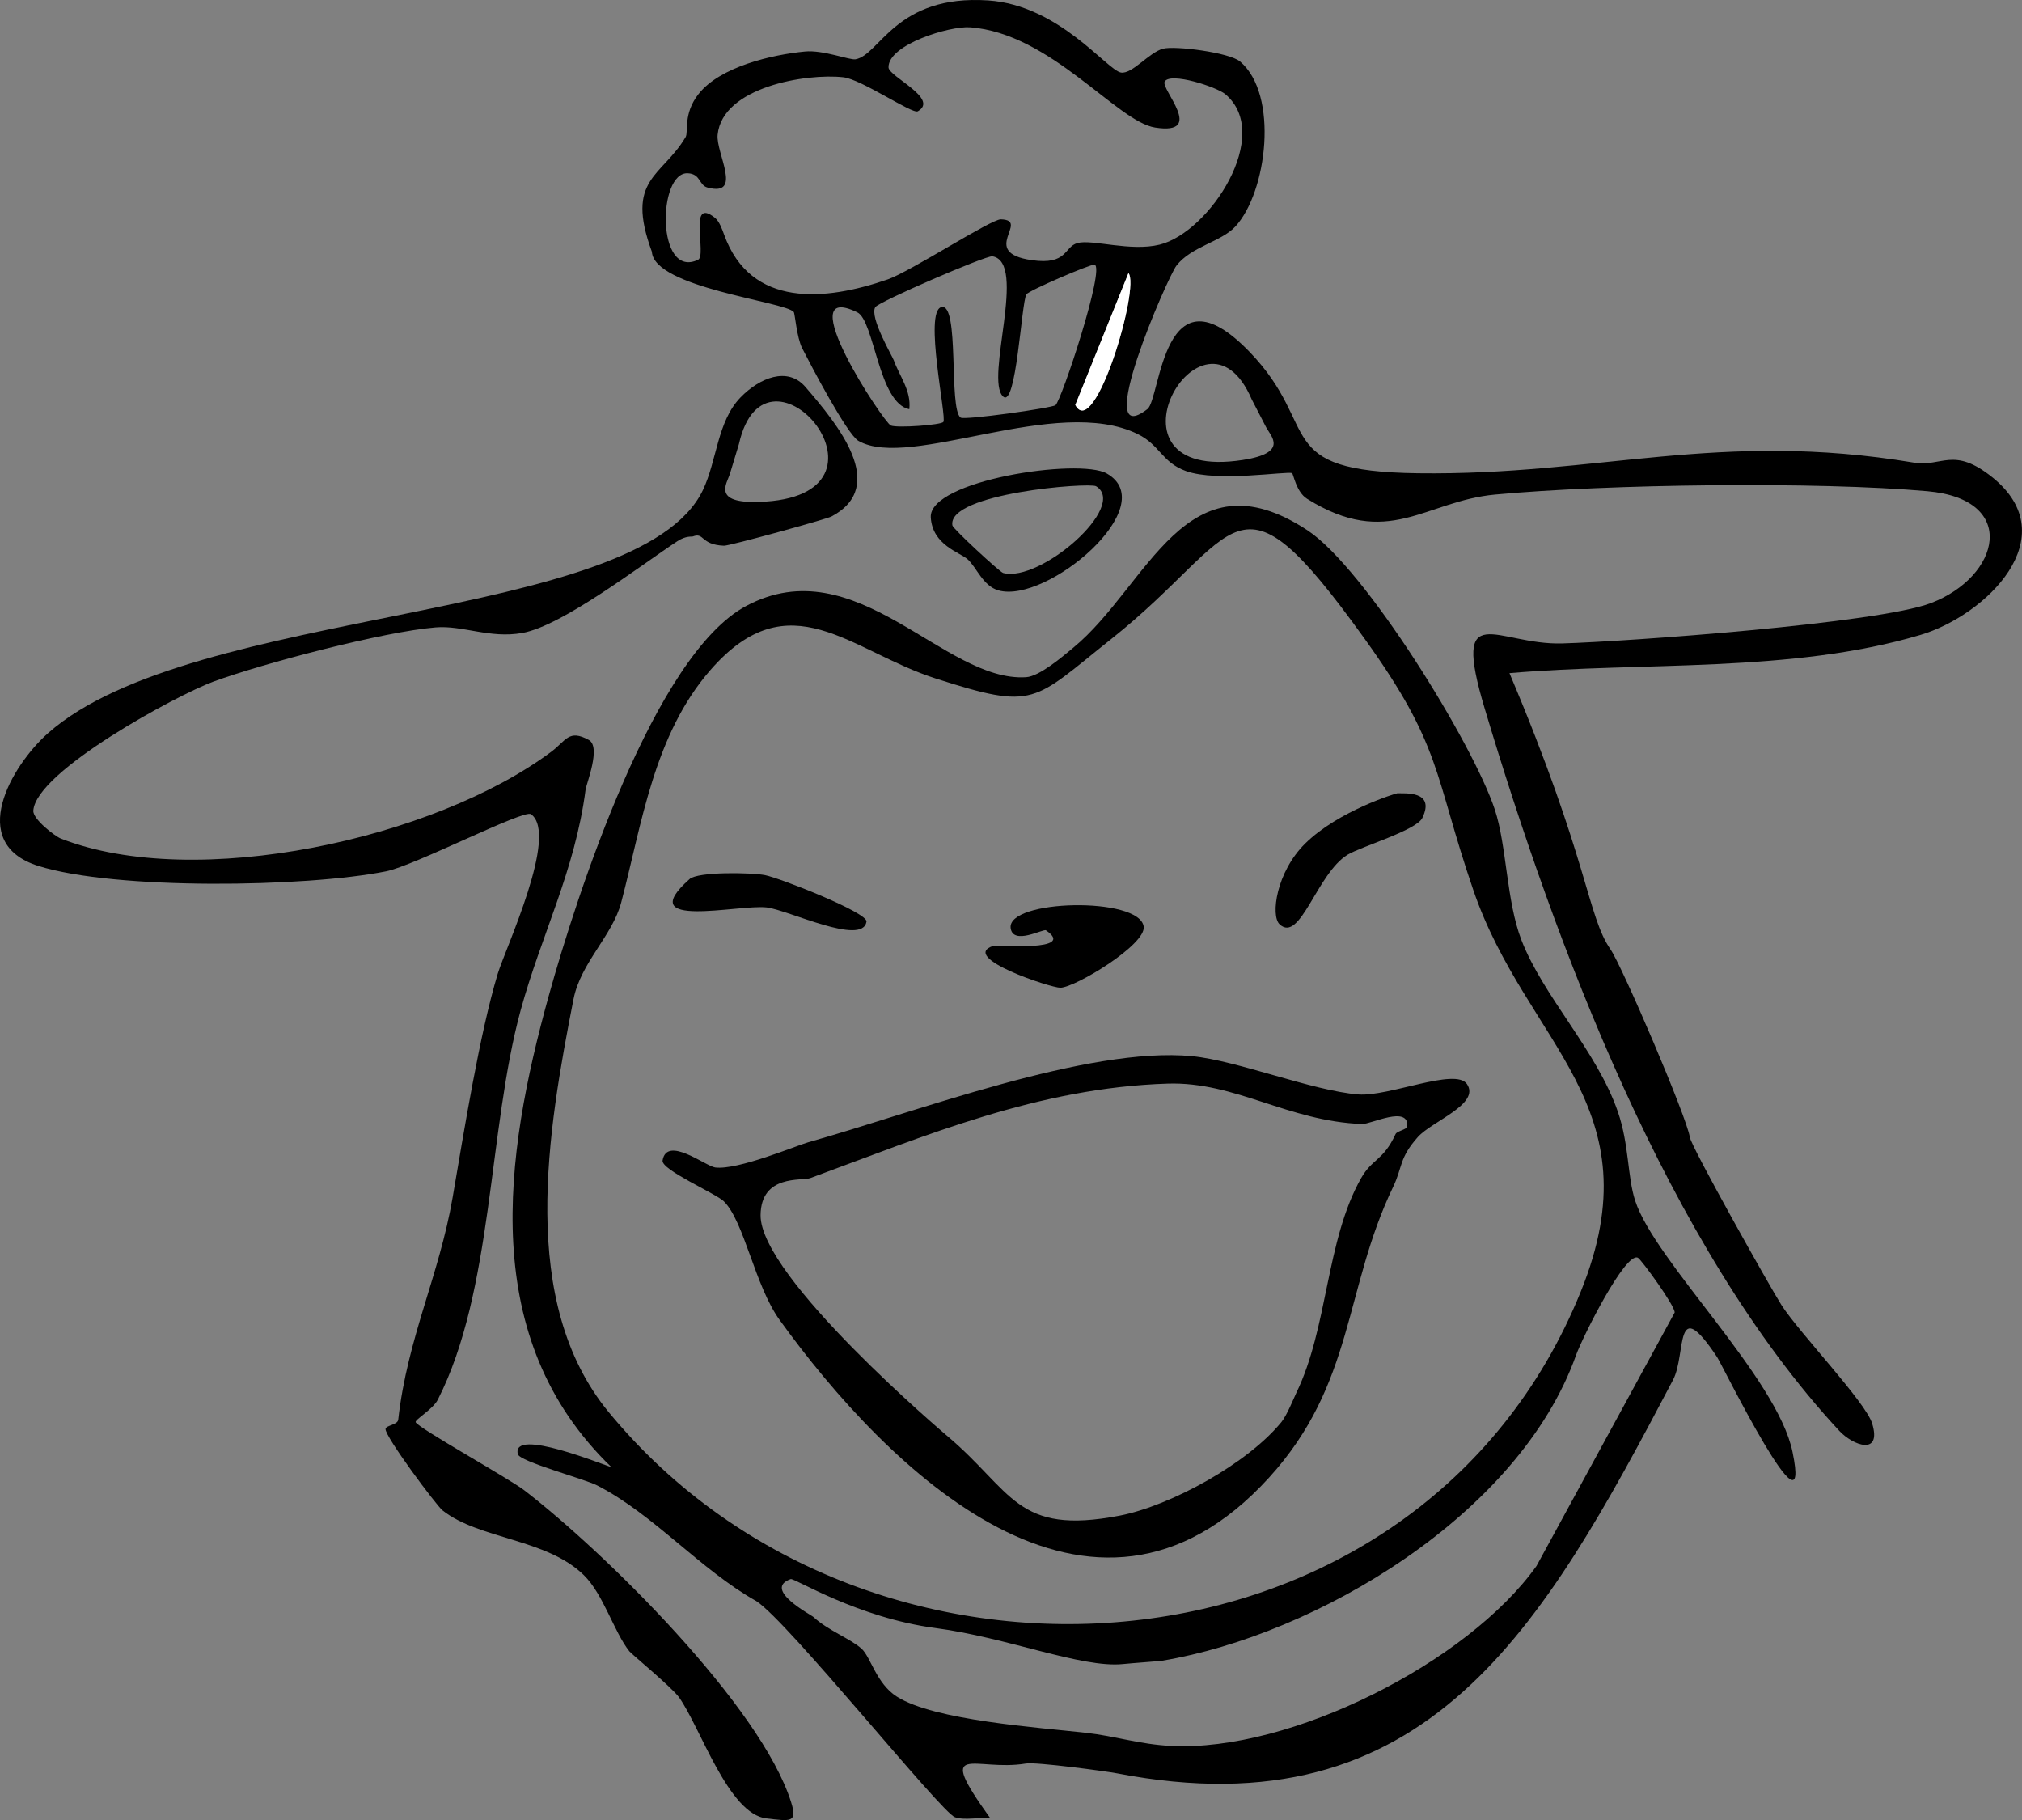 <?xml version="1.0" encoding="UTF-8"?>
<svg id="Capa_2" data-name="Capa 2" xmlns="http://www.w3.org/2000/svg" viewBox="0 0 742.84 668.58">
  <rect x="0" y="0" width="742.84" height="668.58" fill="#808080" stroke="none"/>
  <defs>
    <style>
      .cls-1 {
        fill: #fff;
      }
    </style>
  </defs>
  <g id="Capa_2_copia" data-name="Capa 2 copia">
    <g>
      <path d="M658.54,533.37c-5.66-27.43-50.48-69.87-57.81-92.29-2.89-8.87-2.18-20.58-6.37-32.72-7.71-22.37-27.42-42.32-35.43-63.07-5.54-14.37-5.35-34.55-9.78-47.94-8.04-24.29-47.73-88.66-68.81-102.54-44.66-29.41-58.47,20.38-86.04,43.12-3.97,3.28-12.37,10.52-17.35,10.83-30.18,1.93-62.3-47.72-102.77-26.2-33.73,17.93-62.37,106.47-72.57,143.21-16.43,59.23-25.99,125.83,22.97,173.13-2.36-.51-36.73-14.79-34.34-4.74.65,2.74,24.29,9,29.16,11.5,20.83,10.69,37.79,30.88,58.48,42.5,11.8,7.65,67.86,77.62,72.95,79.37,3.66,1.26,8.99-.07,12.94.32-20.85-28.99-5.55-16.93,13.11-20.05,3.81-.64,29.69,2.88,33.48,3.61,114.08,21.98,156.26-53.24,204.28-144.53,4.98-9.46.31-32.23,16.2-8.35,1.76,2.64,35.06,70.44,27.7,34.84ZM223.64,518.75c-33.44-40.6-22.4-103.54-12.94-151.72,2.64-13.42,14.3-23.24,17.55-35.61,7.56-28.83,11.95-61.47,32.76-85.31,29.1-33.32,51.39-6.92,82.8,3.15,36.82,11.81,35.52,8.45,64.47-14.55,48.41-38.45,44.96-66.87,92.79-.43,28.89,40.11,25.49,49.69,40.2,92.7,19.41,56.71,67.15,79.1,39.49,147.44-59.2,146.24-260.69,161.43-357.12,44.33ZM564.49,575.23c-25.28,35.53-90.43,68.36-134.32,66.12-11.61-.6-20.38-3.61-31.15-4.82-17.41-1.97-55.79-4.52-69.56-13.31-7.53-4.8-9.57-14.55-12.94-17.59-4.11-3.71-12.31-6.66-17.76-11.71-.76-.71-18.74-10.15-8.28-13.86,1.37-.49,24.45,14.22,53.28,18,26.13,3.43,53.64,14.76,68.8,13.21,3.7-.38,13.15-1.02,14.52-1.25,56.4-9.46,131-53.42,151.96-112.3,2.22-6.23,18.14-38.16,22.72-35.68,1.24.67,13.62,17.61,13.48,20.1l-50.75,93.09Z"/>
      <path d="M731.98,175.36c-14.36-11.55-18.56-3.71-28.86-5.42-71.69-11.96-115.52,4.77-182.16,3.91-54.54-.71-35.09-16.8-61.87-44.56-31.97-33.16-32.67,17.2-37.54,20.97-20.79,16.09,7.39-48.45,10.65-52.68,5.39-7.01,16.41-8.72,21.62-14.34,11.69-12.62,16.09-48.55,1.75-60.65-3.92-3.31-23.92-5.88-28.31-4.7-5.17,1.4-11.33,9.44-15.45,8.75-5.12-.87-22.65-24.73-48.75-26.48-34.02-2.28-39.85,20.09-48.76,21.62-2.16.38-11.85-3.52-18.61-2.86-12.05,1.17-31.15,5.54-39.08,15.65-5.72,7.28-3.62,13.9-4.72,15.76-8.62,14.67-22.36,15.17-12.4,42.14.81,13.26,48.88,18.28,52.12,22.14.44.52,1.1,9.41,3.1,13.32,3.08,6.02,16.46,31.62,20.69,34.03,19.01,10.85,72.83-17.13,102.58-2.51,8.2,4.02,8.83,10.37,17.69,13.58,11.64,4.2,37.26-.06,39.01.79.5.24,1.49,6.89,5.52,9.41,29.86,18.66,43.24.84,69.05-1.56,41.5-3.86,118.32-4.83,158.85-1.23,33.67,2.99,26.81,31.35,1.27,41.1-19.56,7.47-111.34,14.12-135.4,14.82-24.06.71-40.94-17.49-28.51,23.96,25.78,86.04,67.12,197.26,130.24,265.27,5.07,5.46,15.68,9.24,12.11-2.65-2.35-7.85-26.72-33.28-33.26-43.43-4.16-6.47-33.26-58.3-33.75-61.79-.98-7.11-24.88-62.85-29.12-68.96-8.55-12.33-8.03-32.68-37.13-101.49,48.99-4.22,103.58.04,150.91-14.02,24.16-7.17,53.69-36.01,26.52-57.89ZM266.02,86.19c-.67-1.87-1.76-4.9-3.35-6.17-10.13-8.11-2.85,13.82-6.23,15.41-15.36,7.25-14.9-32.34-3.76-31.79,4.82.24,4.02,4.4,7.28,5.26,13.1,3.44,3-12.69,3.68-19.4,1.75-17.54,32.63-22.65,46.19-21.12,6.69.76,25.34,13.65,27.35,12.5,8.06-4.63-10.71-12.74-10.76-16.14-.12-8.41,22.53-15.25,29.91-14.72,29.68,2.15,53.97,34.64,68.03,36.84,18.79,2.94,1.94-14.21,3.52-16.9,2.11-3.57,19.07,1.96,22.26,4.63,17.64,14.81-5.73,50.73-24.1,55.27-10.78,2.67-24.87-2.08-30.2-.58-5.03,1.42-3.58,8.18-16.8,6.28-19.7-2.83-.25-14.68-11.36-14.99-3.51-.1-33.32,19.21-41.47,22.04-22.95,7.97-50.41,10.65-60.19-16.42ZM387.76,148.84c-1.4,1.06-33.45,5.6-34.86,4.56-4.47-3.29-.27-42.38-7.08-40.58-6.46,1.7,2.06,40.5.75,42.18-.85,1.11-16.76,2.29-19.28,1.32-2.63-1.03-37.46-53.84-12.33-41.58,6.26,3.05,7.76,33.33,19.1,35.58.76-6.86-3.59-12.08-5.71-17.99-.54-1.5-9.02-15.87-6.79-19.5,1.23-2,40.7-19.05,43.02-18.68,12.95,2.08-2.86,45.04,3.91,51.48,4.87,4.64,6.74-34.37,8.58-37.5.82-1.39,23.69-11.21,25.02-10.91,4.09.89-12.14,49.96-14.33,51.62ZM395.04,148.75l19.53-48.43c4.39,5.03-12.44,61.86-19.53,48.43ZM456.62,168.96c-56.02,8.7-14.7-64.04,3.24-22.25.07.16,4.93,9.57,5.3,10.26,1.74,3.23,8.38,9.36-8.54,11.99Z"/>
      <path d="M295.88,142.12c-6.52-7.56-16.8-3.35-23.77,3.8-8.63,8.84-8.68,23.24-13.88,34.11-23.54,49.18-187.25,42.09-240.61,89.31-13.38,11.84-30.05,40.38-3.6,48.73,28.28,8.94,98.36,7.9,127.82,2,10.49-2.1,50.64-22.86,53.24-20.99,10.32,7.43-9.43,49.36-12.24,58.68-6.67,22.12-12.39,57.92-16.55,82.13-4.92,28.59-16.63,51.62-19.99,81.62-.22,1.92-4.52,2.05-4.66,3.4-.29,2.69,18.67,28.1,20.93,29.9,13.37,10.63,38.26,10.34,51.96,23.83,7.21,7.1,10.95,20.69,16.7,27.96.83,1.05,15.62,13.24,18.23,16.89,7.83,10.95,18.12,42.89,32.12,44.48,8.78,1,11.47,1.72,9.07-5.93-11.1-35.33-68.47-91.87-98.06-114.62-5.66-4.35-38.95-22.83-39.88-24.99-.4-.91,6.35-4.76,8.12-8.25,20.43-40.08,18.45-99.09,30.46-143.1,7.49-27.45,19.98-51.25,23.85-81.05.28-2.12,5.77-15.7,1.18-18.22-7.38-4.05-8.34.24-13.71,4.27-42.81,32.05-130.66,51.39-180.29,31.94-2.03-.79-10.29-7.07-10.08-10.23.96-14.51,52.87-42.53,66.16-47.41,18.43-6.77,62.58-18.35,81.63-19.92,9.99-.83,19.88,4.18,31.85,2.05,14.82-2.66,43.4-24.8,56.98-33.71,3.16-2.07,5.28-1.59,5.62-1.72,4.4-1.69,2.69,3.03,11.49,3.38,2.04.09,37.63-9.74,39.49-10.73,21.1-11.17,2.23-33.91-9.58-47.61ZM278.72,184.38c-17.11.51-11.71-6.73-10.59-10.23.24-.74,3.3-10.88,3.34-11.05,9.98-44.37,63.92,19.57,7.25,21.28Z"/>
      <path d="M406.62,173.94c-10.14-5.79-65.52,2.51-64.67,16.15.63,10.18,10.64,12.77,13.55,15.37,3.23,2.87,5.61,9.81,11.33,11.42,17.79,5.01,60.48-31.12,39.79-42.94ZM368.53,210.47c-1.23-.33-18.43-16.2-18.64-17.46-2.02-11.85,50.34-15.87,52.77-14.4,11.94,7.22-20.49,35.5-34.13,31.86Z"/>
      <path class="cls-1" d="M395.04,148.75l19.53-48.43c4.39,5.03-12.44,61.86-19.53,48.43Z"/>
      <path d="M538.9,398.17c-4.21-6.06-28.75,4.73-39.85,3.86-16.82-1.32-44.49-12.44-61.07-14.06-38.3-3.73-102.06,20.72-141.02,31.62-4.24,1.18-25.88,10.31-34.2,9.27-3.46-.43-17.83-11.86-19.34-2.56-.56,3.43,19.58,12.12,22.5,14.99,7.5,7.37,11.32,30.87,20.51,43.6,39.29,54.44,114.54,129.48,179.77,57.91,31.46-34.52,27.5-69.13,45.61-106.82,3.52-7.33,2.11-10.48,9.08-18.31,5.2-5.84,23.13-12.12,18.01-19.5ZM517.01,413.78c-.09,1.12-3.79,1.69-4.3,2.79-4.52,9.84-8.57,8.97-12.67,16.22-12.98,22.94-12.09,54.74-23.8,78.87-.7,1.44-3.43,8.18-5.4,10.62-12.28,15.19-40.7,30.84-59.49,34.47-38.15,7.36-39.22-8.96-63.44-29.33-.6-.5-68.74-58.27-68.49-81.06.16-15.1,15.2-12.47,18.26-13.6,42.61-15.66,83.68-33.21,131.32-34.71,24.88-.78,44.12,13.83,71.42,14.84,3.2.11,17.18-7.02,16.59.89Z"/>
      <path d="M384.26,341.74c-.95-.65-12.07,5.59-12.96-.78-1.48-10.6,47.3-11.71,48.87-.6.94,6.65-25.06,22.33-30.59,22.47-3.41.09-37.23-11.07-24.78-15.35,1.13-.39,31.17,2.24,19.46-5.74Z"/>
      <path d="M513.32,291.4c2.58.11,14.13-1.12,9.21,9.08-2.19,4.53-22.63,10.55-27.45,13.48-11.29,6.89-17.4,32.68-24.99,25.56-3.37-3.16-1.18-19.22,9.39-29.64,12.26-12.09,33.5-18.49,33.84-18.48Z"/>
      <path d="M253.34,322.91c3.12-2.76,22.56-2.42,27.67-1.45,5.39,1.03,37.84,13.76,37.32,17.09-1.43,9.09-28.73-4.28-36.67-5.22-10.16-1.21-49.56,8.41-28.31-10.42Z"/>
    </g>
  </g>
</svg>